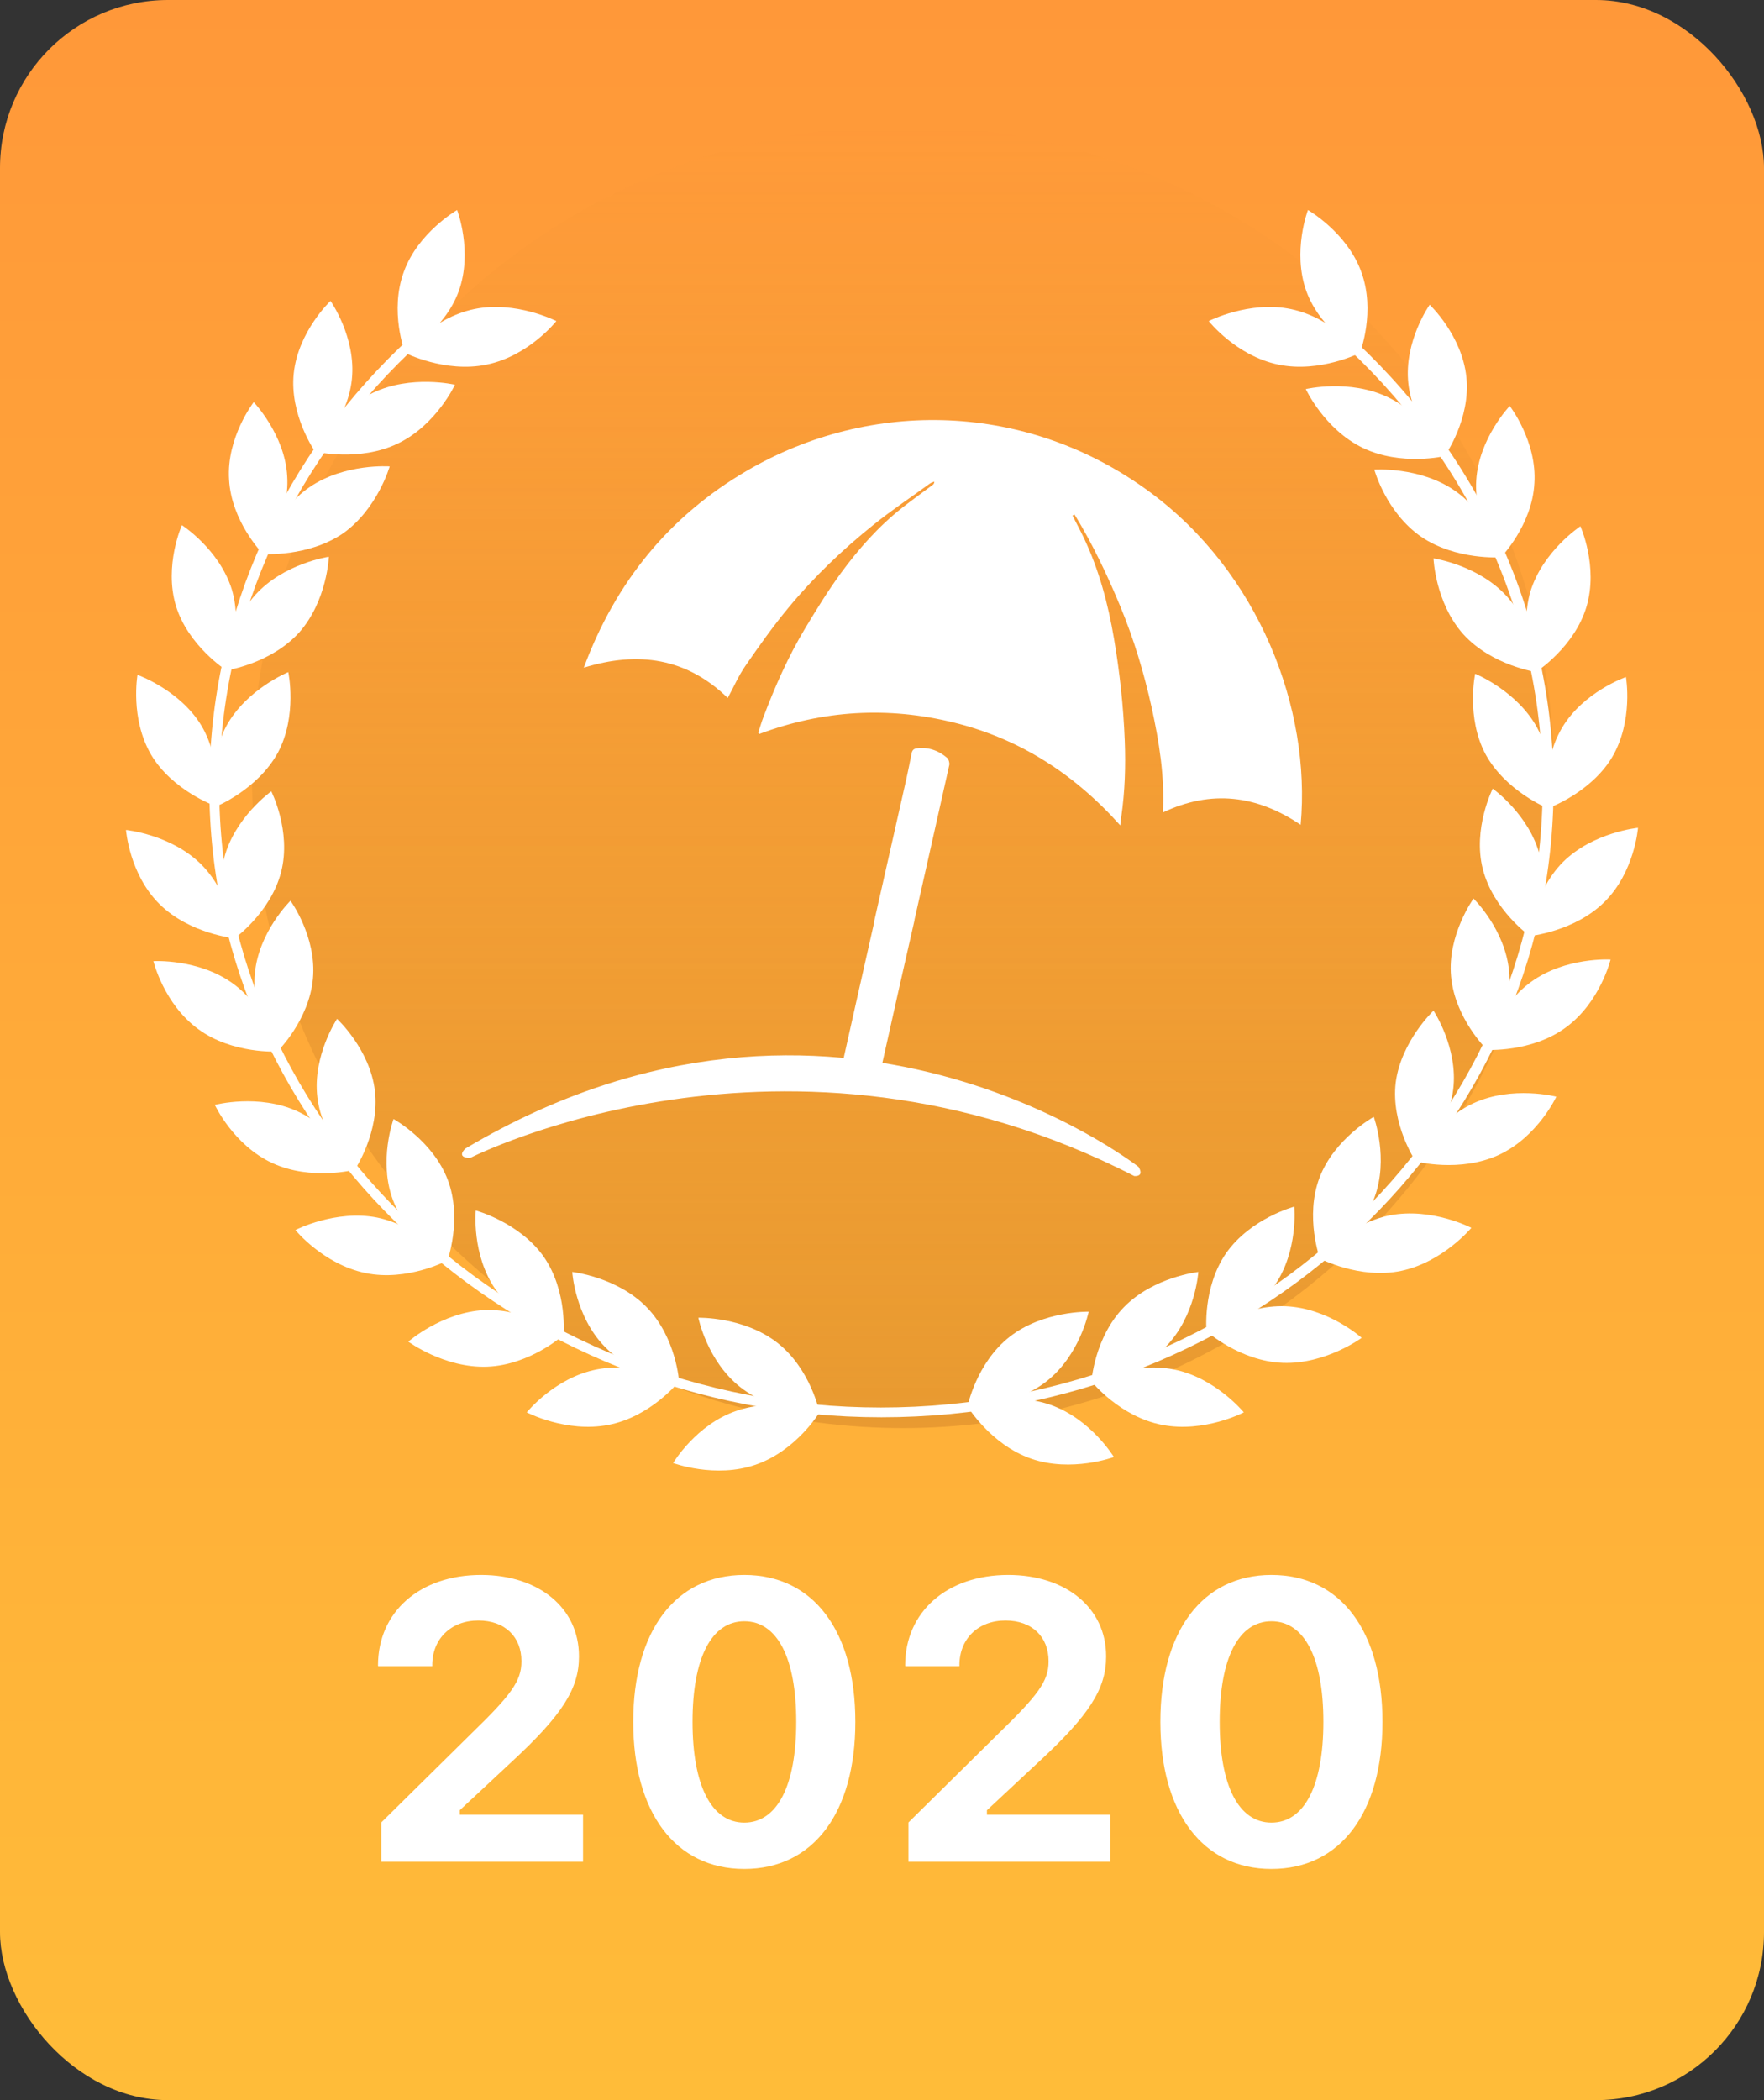 <svg width="42" height="50" viewBox="0 0 42 50" fill="none" xmlns="http://www.w3.org/2000/svg">
<rect x="0" y="0" width="42" height="50" fill="#333333" stroke="none"/>
<rect width="42" height="50" rx="4" fill="url(#paint0_linear)"/>
<circle opacity="0.5" cx="21.5" cy="18.5" r="15.5" fill="url(#paint1_linear)"/>
<g clip-path="url(#clip0)">
<path d="M18.507 31.968C19.303 32.59 19.512 33.626 19.512 33.626C19.512 33.626 18.428 33.652 17.632 33.03C16.836 32.408 16.627 31.372 16.627 31.372C16.627 31.372 17.711 31.346 18.507 31.968Z" fill="white"/>
<path d="M17.541 33.588C18.507 33.251 19.512 33.626 19.512 33.626C19.512 33.626 18.964 34.534 17.998 34.87C17.032 35.207 16.027 34.832 16.027 34.832C16.027 34.832 16.575 33.911 17.541 33.588Z" fill="white"/>
<path d="M15.4 31.125C16.105 31.851 16.17 32.901 16.17 32.901C16.17 32.901 15.1 32.784 14.395 32.058C13.69 31.333 13.625 30.283 13.625 30.283C13.625 30.283 14.695 30.4 15.4 31.125Z" fill="white"/>
<path d="M14.213 32.603C15.218 32.408 16.157 32.901 16.157 32.901C16.157 32.901 15.492 33.73 14.487 33.924C13.482 34.119 12.542 33.626 12.542 33.626C12.542 33.626 13.207 32.797 14.213 32.603Z" fill="white"/>
<path d="M12.946 29.92C13.521 30.75 13.416 31.799 13.416 31.799C13.416 31.799 12.372 31.514 11.798 30.698C11.223 29.868 11.328 28.819 11.328 28.819C11.328 28.819 12.372 29.104 12.946 29.92Z" fill="white"/>
<path d="M11.537 31.19C12.555 31.151 13.416 31.786 13.416 31.786C13.416 31.786 12.62 32.499 11.602 32.538C10.584 32.577 9.722 31.942 9.722 31.942C9.722 31.942 10.518 31.242 11.537 31.19Z" fill="white"/>
<path d="M10.662 28.093C11.014 29.026 10.649 30.024 10.649 30.024C10.649 30.024 9.709 29.506 9.357 28.573C9.004 27.639 9.37 26.642 9.37 26.642C9.37 26.642 10.31 27.16 10.662 28.093Z" fill="white"/>
<path d="M8.978 28.987C9.983 29.194 10.649 30.011 10.649 30.011C10.649 30.011 9.696 30.516 8.704 30.309C7.699 30.102 7.033 29.285 7.033 29.285C7.033 29.285 7.986 28.793 8.978 28.987Z" fill="white"/>
<path d="M8.926 25.968C9.044 26.953 8.456 27.834 8.456 27.834C8.456 27.834 7.673 27.108 7.556 26.123C7.438 25.138 8.025 24.257 8.025 24.257C8.025 24.257 8.809 24.983 8.926 25.968Z" fill="white"/>
<path d="M7.086 26.46C8.012 26.888 8.456 27.847 8.456 27.847C8.456 27.847 7.412 28.119 6.485 27.691C5.558 27.264 5.115 26.305 5.115 26.305C5.115 26.305 6.159 26.032 7.086 26.46Z" fill="white"/>
<path d="M7.451 23.298C7.36 24.296 6.603 25.035 6.603 25.035C6.603 25.035 5.976 24.166 6.067 23.181C6.159 22.183 6.916 21.445 6.916 21.445C6.916 21.445 7.542 22.3 7.451 23.298Z" fill="white"/>
<path d="M5.545 23.415C6.368 24.011 6.616 25.035 6.616 25.035C6.616 25.035 5.532 25.099 4.723 24.503C3.901 23.907 3.653 22.883 3.653 22.883C3.653 22.883 4.723 22.819 5.545 23.415Z" fill="white"/>
<path d="M6.694 20.758C6.446 21.73 5.571 22.352 5.571 22.352C5.571 22.352 5.101 21.406 5.336 20.434C5.584 19.462 6.459 18.84 6.459 18.84C6.459 18.84 6.942 19.786 6.694 20.758Z" fill="white"/>
<path d="M4.788 20.577C5.506 21.289 5.584 22.339 5.584 22.339C5.584 22.339 4.514 22.235 3.796 21.523C3.078 20.81 3 19.76 3 19.76C3 19.76 4.07 19.864 4.788 20.577Z" fill="white"/>
<path d="M6.616 17.92C6.133 18.801 5.141 19.203 5.141 19.203C5.141 19.203 4.919 18.166 5.389 17.285C5.872 16.404 6.864 16.002 6.864 16.002C6.864 16.002 7.086 17.039 6.616 17.92Z" fill="white"/>
<path d="M4.801 17.285C5.31 18.153 5.128 19.19 5.128 19.19C5.128 19.19 4.109 18.827 3.6 17.972C3.091 17.104 3.274 16.067 3.274 16.067C3.274 16.067 4.292 16.43 4.801 17.285Z" fill="white"/>
<path d="M7.125 15.056C6.446 15.808 5.376 15.963 5.376 15.963C5.376 15.963 5.402 14.913 6.08 14.162C6.759 13.41 7.83 13.255 7.83 13.255C7.83 13.255 7.79 14.304 7.125 15.056Z" fill="white"/>
<path d="M5.519 14.032C5.806 14.991 5.376 15.95 5.376 15.95C5.376 15.95 4.475 15.367 4.188 14.421C3.901 13.462 4.331 12.503 4.331 12.503C4.331 12.503 5.219 13.073 5.519 14.032Z" fill="white"/>
<path d="M8.169 12.698C7.334 13.268 6.263 13.19 6.263 13.19C6.263 13.19 6.537 12.166 7.373 11.596C8.208 11.026 9.278 11.104 9.278 11.104C9.278 11.104 8.991 12.114 8.169 12.698Z" fill="white"/>
<path d="M6.838 11.337C6.903 12.335 6.25 13.177 6.25 13.177C6.25 13.177 5.506 12.412 5.454 11.415C5.389 10.417 6.041 9.574 6.041 9.574C6.041 9.574 6.785 10.352 6.838 11.337Z" fill="white"/>
<path d="M9.474 10.559C8.561 11 7.516 10.754 7.516 10.754C7.516 10.754 7.947 9.795 8.874 9.354C9.788 8.914 10.832 9.16 10.832 9.16C10.832 9.16 10.388 10.119 9.474 10.559Z" fill="white"/>
<path d="M8.378 9.03C8.273 10.028 7.503 10.754 7.503 10.754C7.503 10.754 6.89 9.885 6.994 8.888C7.099 7.89 7.869 7.164 7.869 7.164C7.869 7.164 8.482 8.032 8.378 9.03Z" fill="white"/>
<path d="M24.041 31.825C23.245 32.447 23.036 33.484 23.036 33.484C23.036 33.484 24.12 33.51 24.916 32.888C25.712 32.266 25.921 31.229 25.921 31.229C25.921 31.229 24.838 31.203 24.041 31.825Z" fill="white"/>
<path d="M25.007 33.445C24.041 33.108 23.036 33.484 23.036 33.484C23.036 33.484 23.584 34.391 24.55 34.728C25.516 35.065 26.521 34.689 26.521 34.689C26.521 34.689 25.973 33.782 25.007 33.445Z" fill="white"/>
<path d="M26.756 31.125C26.052 31.851 25.986 32.9 25.986 32.9C25.986 32.9 27.056 32.784 27.761 32.058C28.466 31.332 28.532 30.283 28.532 30.283C28.532 30.283 27.461 30.399 26.756 31.125Z" fill="white"/>
<path d="M27.944 32.603C26.939 32.408 25.999 32.901 25.999 32.901C25.999 32.901 26.665 33.73 27.67 33.924C28.675 34.119 29.615 33.626 29.615 33.626C29.615 33.626 28.936 32.797 27.944 32.603Z" fill="white"/>
<path d="M29.197 29.829C28.623 30.659 28.727 31.708 28.727 31.708C28.727 31.708 29.771 31.423 30.346 30.607C30.92 29.777 30.816 28.728 30.816 28.728C30.816 28.728 29.785 29 29.197 29.829Z" fill="white"/>
<path d="M30.607 31.099C29.589 31.06 28.727 31.695 28.727 31.695C28.727 31.695 29.523 32.408 30.542 32.447C31.56 32.486 32.421 31.851 32.421 31.851C32.421 31.851 31.625 31.138 30.607 31.099Z" fill="white"/>
<path d="M31.416 28.041C31.064 28.974 31.429 29.972 31.429 29.972C31.429 29.972 32.369 29.453 32.722 28.52C33.074 27.587 32.709 26.59 32.709 26.59C32.709 26.59 31.769 27.108 31.416 28.041Z" fill="white"/>
<path d="M33.087 28.935C32.082 29.142 31.416 29.959 31.416 29.959C31.416 29.959 32.369 30.464 33.361 30.257C34.353 30.049 35.032 29.233 35.032 29.233C35.032 29.233 34.092 28.741 33.087 28.935Z" fill="white"/>
<path d="M33.231 25.773C33.113 26.758 33.7 27.639 33.7 27.639C33.7 27.639 34.484 26.913 34.601 25.929C34.719 24.944 34.131 24.062 34.131 24.062C34.131 24.062 33.361 24.788 33.231 25.773Z" fill="white"/>
<path d="M35.084 26.265C34.157 26.693 33.714 27.652 33.714 27.652C33.714 27.652 34.758 27.924 35.684 27.497C36.611 27.069 37.055 26.11 37.055 26.11C37.055 26.11 36.011 25.838 35.084 26.265Z" fill="white"/>
<path d="M34.549 23.246C34.64 24.244 35.397 24.983 35.397 24.983C35.397 24.983 36.024 24.115 35.932 23.13C35.841 22.132 35.084 21.393 35.084 21.393C35.084 21.393 34.458 22.262 34.549 23.246Z" fill="white"/>
<path d="M36.455 23.376C35.632 23.972 35.384 24.996 35.384 24.996C35.384 24.996 36.468 25.061 37.277 24.465C38.099 23.868 38.347 22.845 38.347 22.845C38.347 22.845 37.277 22.78 36.455 23.376Z" fill="white"/>
<path d="M35.306 20.694C35.554 21.666 36.428 22.288 36.428 22.288C36.428 22.288 36.898 21.341 36.663 20.37C36.415 19.398 35.541 18.776 35.541 18.776C35.541 18.776 35.058 19.735 35.306 20.694Z" fill="white"/>
<path d="M37.212 20.525C36.507 21.238 36.415 22.287 36.415 22.287C36.415 22.287 37.486 22.184 38.204 21.471C38.922 20.758 39 19.709 39 19.709C39 19.709 37.929 19.812 37.212 20.525Z" fill="white"/>
<path d="M35.371 17.959C35.854 18.84 36.846 19.242 36.846 19.242C36.846 19.242 37.068 18.205 36.598 17.324C36.115 16.443 35.123 16.041 35.123 16.041C35.123 16.041 34.901 17.078 35.371 17.959Z" fill="white"/>
<path d="M37.186 17.337C36.677 18.205 36.859 19.242 36.859 19.242C36.859 19.242 37.877 18.879 38.386 18.024C38.896 17.156 38.713 16.119 38.713 16.119C38.713 16.119 37.695 16.469 37.186 17.337Z" fill="white"/>
<path d="M34.836 15.095C35.515 15.847 36.585 16.002 36.585 16.002C36.585 16.002 36.559 14.953 35.88 14.201C35.202 13.45 34.131 13.294 34.131 13.294C34.131 13.294 34.17 14.344 34.836 15.095Z" fill="white"/>
<path d="M36.442 14.071C36.154 15.03 36.585 15.989 36.585 15.989C36.585 15.989 37.486 15.406 37.773 14.447C38.06 13.488 37.629 12.529 37.629 12.529C37.629 12.529 36.742 13.113 36.442 14.071Z" fill="white"/>
<path d="M33.831 12.775C34.666 13.346 35.737 13.268 35.737 13.268C35.737 13.268 35.463 12.244 34.627 11.674C33.792 11.104 32.722 11.181 32.722 11.181C32.722 11.181 32.996 12.192 33.831 12.775Z" fill="white"/>
<path d="M35.149 11.428C35.084 12.425 35.737 13.268 35.737 13.268C35.737 13.268 36.481 12.503 36.533 11.505C36.598 10.508 35.946 9.665 35.946 9.665C35.946 9.665 35.215 10.43 35.149 11.428Z" fill="white"/>
<path d="M32.447 10.663C33.361 11.104 34.405 10.857 34.405 10.857C34.405 10.857 33.975 9.898 33.048 9.458C32.134 9.017 31.09 9.263 31.09 9.263C31.09 9.263 31.534 10.222 32.447 10.663Z" fill="white"/>
<path d="M33.531 9.121C33.635 10.119 34.405 10.845 34.405 10.845C34.405 10.845 35.019 9.976 34.914 8.978C34.81 7.981 34.04 7.255 34.04 7.255C34.04 7.255 33.426 8.123 33.531 9.121Z" fill="white"/>
<path d="M31.703 7.618C31.664 7.657 31.612 7.708 31.56 7.747C31.547 7.76 31.534 7.773 31.508 7.773C34.706 10.482 36.729 14.395 36.729 18.736C36.729 26.875 29.667 33.51 20.974 33.51C12.294 33.51 5.219 26.888 5.219 18.736C5.232 14.59 7.072 10.832 10.022 8.136C9.944 8.11 9.853 8.084 9.774 8.032C6.811 10.754 4.984 14.551 4.984 18.736C4.984 27.004 12.163 33.743 20.987 33.743C29.811 33.743 36.99 27.017 36.99 18.736C36.99 14.33 34.941 10.365 31.703 7.618Z" fill="white"/>
<path d="M11.589 8.68C10.597 8.888 9.631 8.395 9.631 8.395C9.631 8.395 10.297 7.566 11.289 7.359C12.281 7.151 13.246 7.644 13.246 7.644C13.246 7.644 12.594 8.473 11.589 8.68Z" fill="white"/>
<path d="M10.923 6.931C10.584 7.864 9.644 8.395 9.644 8.395C9.644 8.395 9.265 7.41 9.618 6.464C9.957 5.531 10.884 5 10.884 5C10.884 5 11.262 5.985 10.923 6.931Z" fill="white"/>
<path d="M30.437 8.68C31.429 8.888 32.395 8.395 32.395 8.395C32.395 8.395 31.73 7.566 30.738 7.359C29.745 7.151 28.779 7.644 28.779 7.644C28.779 7.644 29.432 8.473 30.437 8.68Z" fill="white"/>
<path d="M31.103 6.931C31.442 7.864 32.382 8.395 32.382 8.395C32.382 8.395 32.761 7.41 32.408 6.464C32.069 5.531 31.142 5 31.142 5C31.142 5 30.764 5.985 31.103 6.931Z" fill="white"/>
</g>
<path fill-rule="evenodd" clip-rule="evenodd" d="M18.053 17.445C18.093 17.323 18.128 17.198 18.175 17.077C18.452 16.344 18.768 15.629 19.171 14.958C19.438 14.514 19.711 14.069 20.017 13.65C20.439 13.074 20.913 12.537 21.475 12.093C21.716 11.903 21.966 11.725 22.212 11.54C22.229 11.527 22.243 11.509 22.246 11.466C22.213 11.48 22.176 11.488 22.147 11.508C21.696 11.834 21.234 12.143 20.8 12.492C20.062 13.084 19.375 13.739 18.77 14.472C18.405 14.911 18.074 15.38 17.749 15.851C17.587 16.084 17.472 16.351 17.327 16.617C16.349 15.667 15.201 15.495 13.9 15.896C14.661 13.847 15.943 12.282 17.783 11.207C20.74 9.483 24.465 9.566 27.379 11.716C29.968 13.626 31.221 16.86 30.968 19.637C29.932 18.937 28.847 18.793 27.688 19.343C27.733 18.482 27.599 17.66 27.42 16.844C27.239 16.023 26.998 15.22 26.676 14.442C26.362 13.684 26.011 12.947 25.584 12.249C25.569 12.258 25.552 12.266 25.536 12.275C25.628 12.456 25.724 12.633 25.811 12.817C26.17 13.576 26.384 14.38 26.524 15.207C26.661 16.011 26.748 16.82 26.78 17.634C26.804 18.241 26.784 18.845 26.697 19.446C26.688 19.508 26.681 19.571 26.673 19.651C25.582 18.43 24.283 17.589 22.709 17.202C21.14 16.816 19.599 16.907 18.082 17.473C18.072 17.462 18.062 17.454 18.053 17.445Z" fill="white"/>
<path fill-rule="evenodd" clip-rule="evenodd" d="M21.776 21.901H21.773C22.049 20.672 22.328 19.444 22.602 18.213C22.612 18.164 22.588 18.077 22.555 18.048C22.343 17.864 22.101 17.782 21.829 17.817C21.756 17.825 21.718 17.86 21.703 17.944C21.663 18.145 21.624 18.348 21.579 18.548C21.325 19.677 21.07 20.805 20.814 21.934L20.819 21.936C20.542 23.166 20.263 24.393 19.99 25.625C19.98 25.673 20.003 25.76 20.036 25.79C20.248 25.974 20.491 26.057 20.762 26.021C20.836 26.012 20.873 25.977 20.889 25.896C20.928 25.694 20.968 25.491 21.012 25.29C21.263 24.159 21.518 23.03 21.776 21.901Z" fill="white"/>
<path fill-rule="evenodd" clip-rule="evenodd" d="M27.109 27.782C27.109 27.782 19.896 22.108 11.082 27.344C11.082 27.344 10.839 27.558 11.191 27.57C11.191 27.57 18.704 23.727 27.004 27.999C27.003 27.999 27.256 28.03 27.109 27.782Z" fill="white"/>
<path d="M9.078 44.325H13.882V43.204H10.947V43.098L12.179 41.949C13.393 40.828 13.785 40.2 13.785 39.443V39.429C13.785 38.281 12.825 37.496 11.455 37.496C9.997 37.496 9 38.373 9 39.651L9.005 39.669H10.292V39.646C10.292 39.014 10.74 38.581 11.39 38.581C12.027 38.581 12.415 38.977 12.415 39.545V39.559C12.415 40.025 12.161 40.362 11.224 41.271L9.078 43.389V44.325Z" fill="white"/>
<path d="M17.721 44.496C19.369 44.496 20.365 43.149 20.365 40.998V40.989C20.365 38.834 19.369 37.496 17.721 37.496C16.078 37.496 15.077 38.834 15.077 40.989V40.998C15.077 43.149 16.078 44.496 17.721 44.496ZM17.721 43.393C16.937 43.393 16.489 42.503 16.489 40.998V40.989C16.489 39.48 16.937 38.599 17.721 38.599C18.51 38.599 18.958 39.48 18.958 40.989V40.998C18.958 42.503 18.51 43.393 17.721 43.393Z" fill="white"/>
<path d="M21.63 44.325H26.433V43.204H23.498V43.098L24.73 41.949C25.944 40.828 26.336 40.2 26.336 39.443V39.429C26.336 38.281 25.376 37.496 24.006 37.496C22.548 37.496 21.551 38.373 21.551 39.651L21.556 39.669H22.843V39.646C22.843 39.014 23.291 38.581 23.941 38.581C24.578 38.581 24.966 38.977 24.966 39.545V39.559C24.966 40.025 24.712 40.362 23.775 41.271L21.63 43.389V44.325Z" fill="white"/>
<path d="M30.272 44.496C31.92 44.496 32.916 43.149 32.916 40.998V40.989C32.916 38.834 31.92 37.496 30.272 37.496C28.63 37.496 27.628 38.834 27.628 40.989V40.998C27.628 43.149 28.63 44.496 30.272 44.496ZM30.272 43.393C29.488 43.393 29.04 42.503 29.04 40.998V40.989C29.04 39.48 29.488 38.599 30.272 38.599C31.061 38.599 31.509 39.48 31.509 40.989V40.998C31.509 42.503 31.061 43.393 30.272 43.393Z" fill="white"/>
<defs>
<linearGradient id="paint0_linear" x1="21" y1="0" x2="21" y2="50" gradientUnits="userSpaceOnUse">
<stop stop-color="#FF9839"/>
<stop offset="1" stop-color="#FFBC39"/>
</linearGradient>
<linearGradient id="paint1_linear" x1="21.5" y1="3" x2="21.5" y2="34" gradientUnits="userSpaceOnUse">
<stop stop-color="#D28428" stop-opacity="0"/>
<stop offset="1" stop-color="#D28428"/>
</linearGradient>
<clipPath id="clip0">
<rect width="36" height="30" fill="white" transform="translate(3 5)"/>
</clipPath>
</defs>
</svg>
